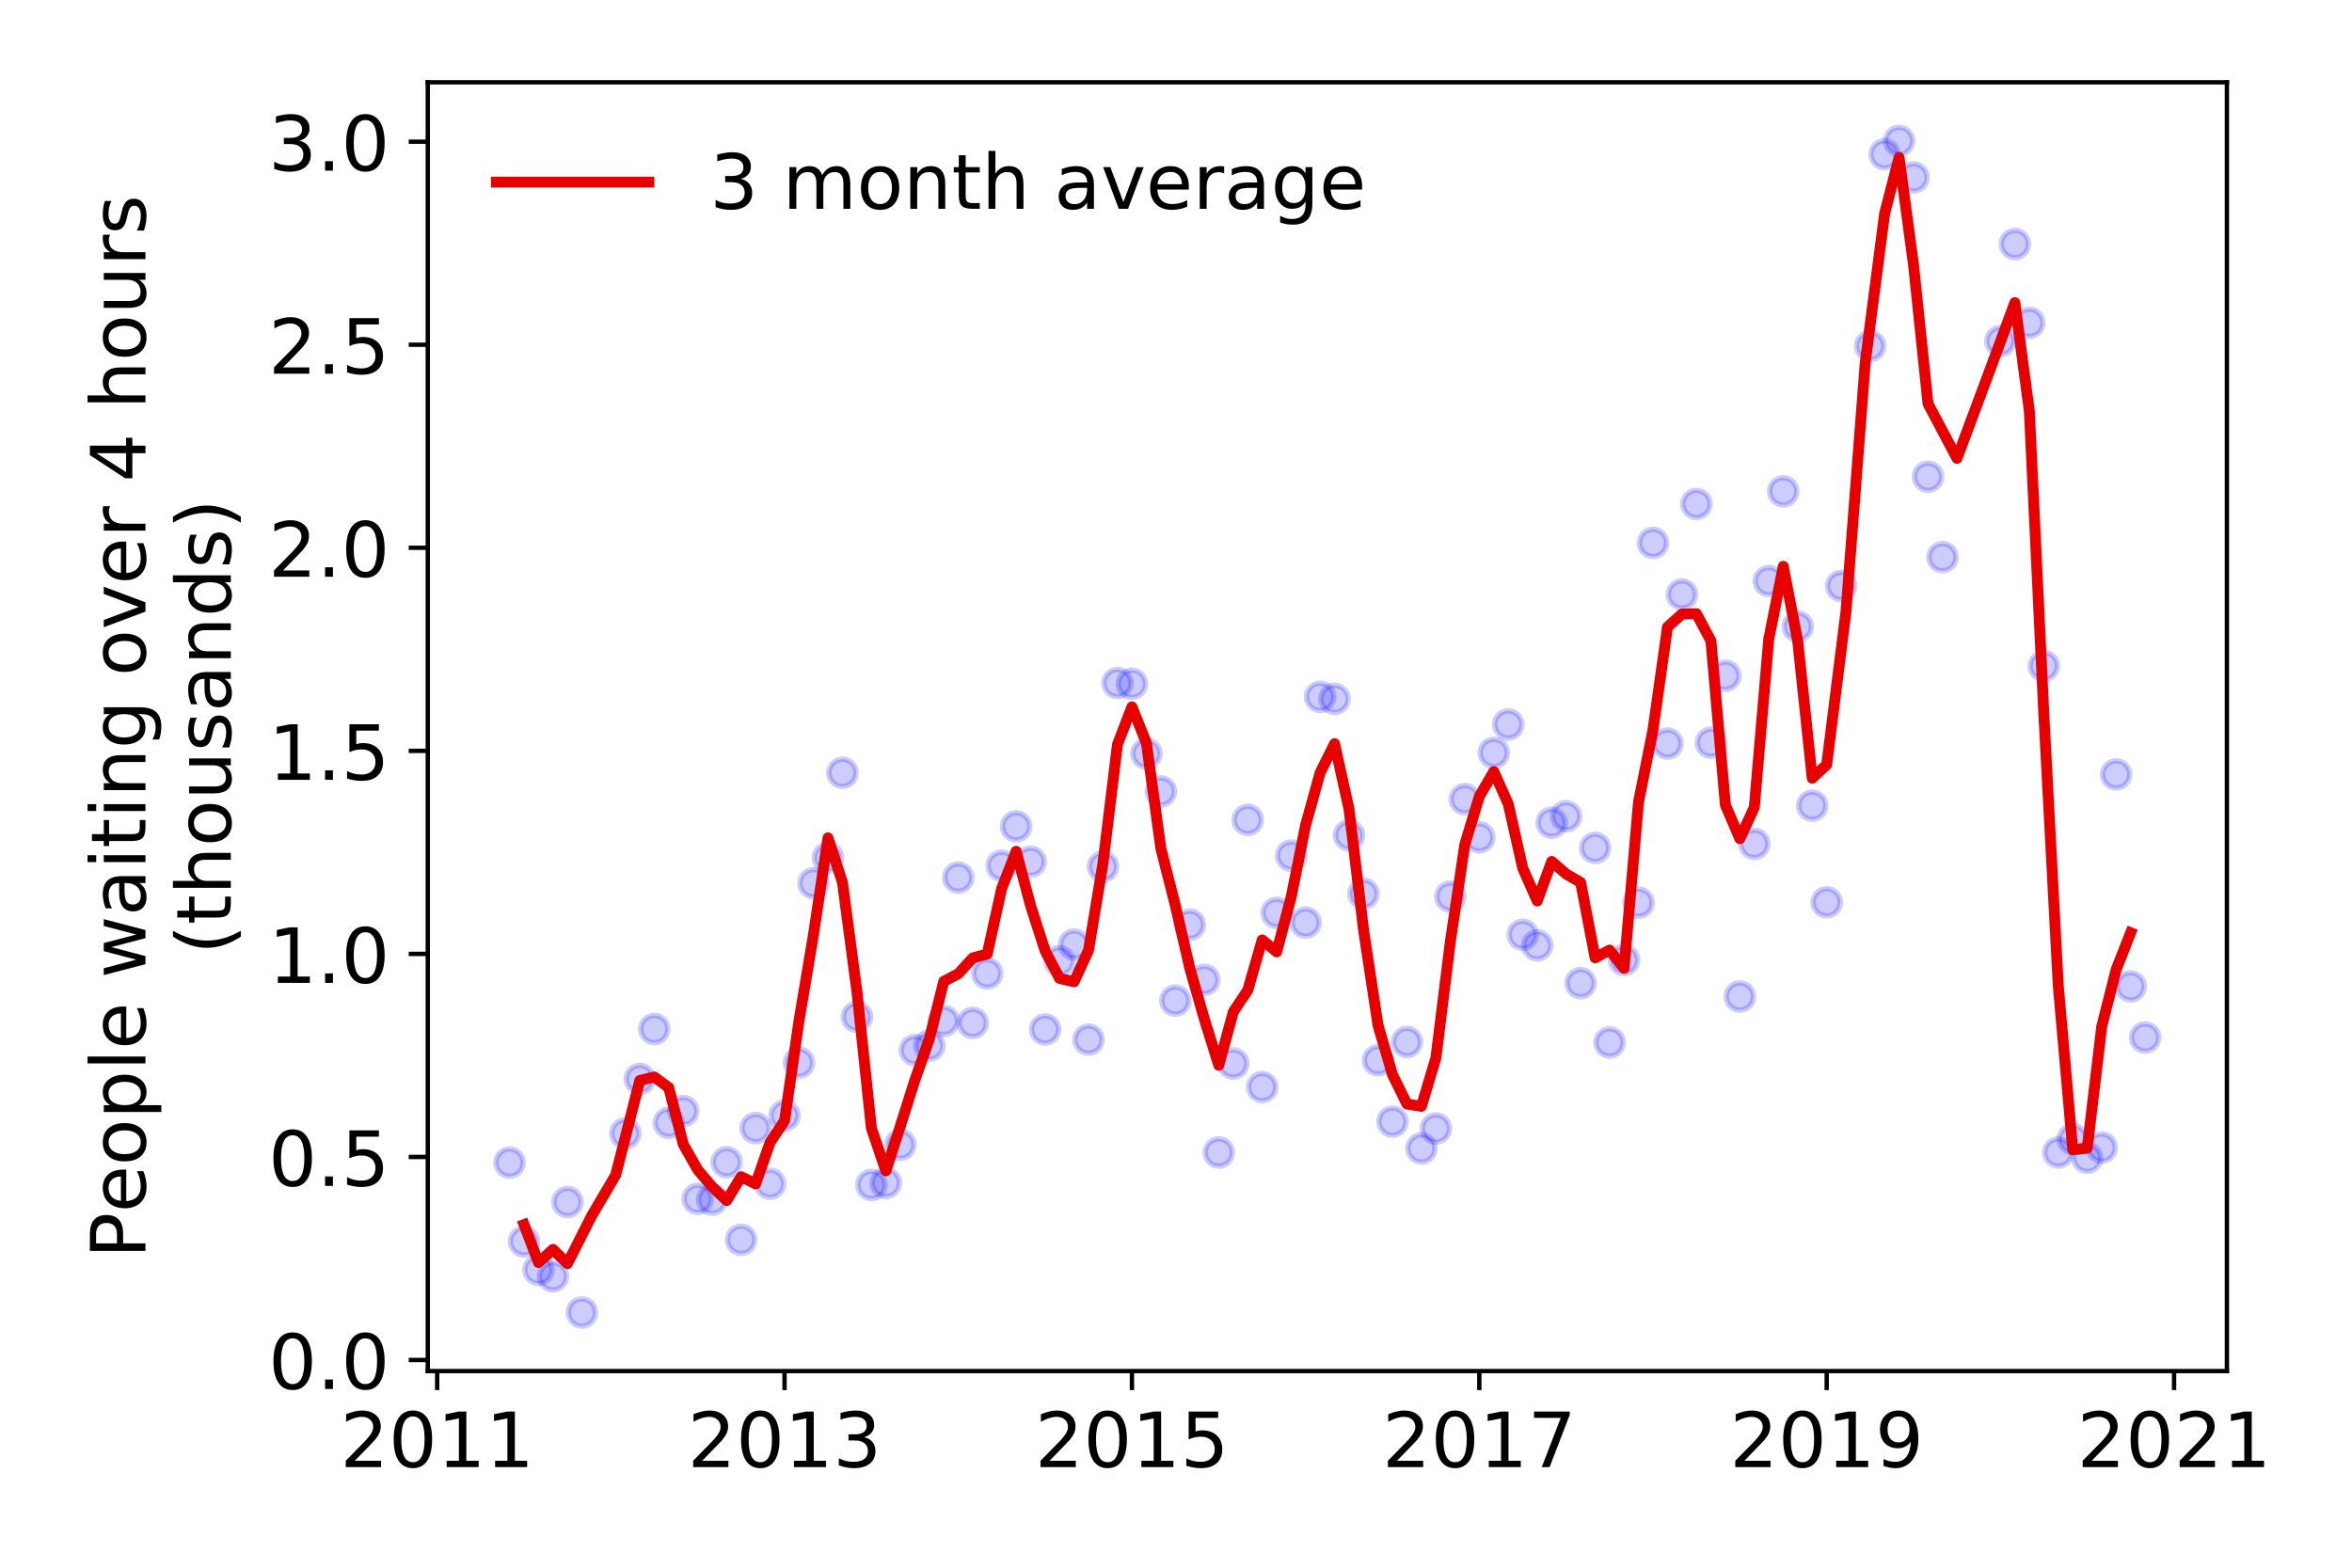 <?xml version="1.0" encoding="utf-8" standalone="no"?>
<!DOCTYPE svg PUBLIC "-//W3C//DTD SVG 1.1//EN"
  "http://www.w3.org/Graphics/SVG/1.1/DTD/svg11.dtd">
<!-- Created with matplotlib (https://matplotlib.org/) -->
<svg height="288pt" version="1.1" viewBox="0 0 432 288" width="432pt" xmlns="http://www.w3.org/2000/svg" xmlns:xlink="http://www.w3.org/1999/xlink">
 <defs>
  <style type="text/css">
*{stroke-linecap:butt;stroke-linejoin:round;}
  </style>
 </defs>
 <g id="figure_1">
  <g id="patch_1">
   <path d="M 0 288 
L 432 288 
L 432 0 
L 0 0 
z
" style="fill:#ffffff;"/>
  </g>
  <g id="axes_1">
   <g id="patch_2">
    <path d="M 78.57 251.88 
L 409.024 251.88 
L 409.024 15.12 
L 78.57 15.12 
z
" style="fill:#ffffff;"/>
   </g>
   <g id="matplotlib.axis_1">
    <g id="xtick_1">
     <g id="line2d_1">
      <defs>
       <path d="M 0 0 
L 0 3.5 
" id="mbef9cd5863" style="stroke:#000000;stroke-width:0.8;"/>
      </defs>
      <g>
       <use style="stroke:#000000;stroke-width:0.8;" x="80.298" xlink:href="#mbef9cd5863" y="251.88"/>
      </g>
     </g>
     <g id="text_1">
      <!-- 2011 -->
      <defs>
       <path d="M 19.188 8.297 
L 53.609 8.297 
L 53.609 0 
L 7.328 0 
L 7.328 8.297 
Q 12.938 14.109 22.625 23.891 
Q 32.328 33.688 34.812 36.531 
Q 39.547 41.844 41.422 45.531 
Q 43.312 49.219 43.312 52.781 
Q 43.312 58.594 39.234 62.25 
Q 35.156 65.922 28.609 65.922 
Q 23.969 65.922 18.812 64.312 
Q 13.672 62.703 7.812 59.422 
L 7.812 69.391 
Q 13.766 71.781 18.938 73 
Q 24.125 74.219 28.422 74.219 
Q 39.75 74.219 46.484 68.547 
Q 53.219 62.891 53.219 53.422 
Q 53.219 48.922 51.531 44.891 
Q 49.859 40.875 45.406 35.406 
Q 44.188 33.984 37.641 27.219 
Q 31.109 20.453 19.188 8.297 
z
" id="DejaVuSans-50"/>
       <path d="M 31.781 66.406 
Q 24.172 66.406 20.328 58.906 
Q 16.5 51.422 16.5 36.375 
Q 16.5 21.391 20.328 13.891 
Q 24.172 6.391 31.781 6.391 
Q 39.453 6.391 43.281 13.891 
Q 47.125 21.391 47.125 36.375 
Q 47.125 51.422 43.281 58.906 
Q 39.453 66.406 31.781 66.406 
z
M 31.781 74.219 
Q 44.047 74.219 50.516 64.516 
Q 56.984 54.828 56.984 36.375 
Q 56.984 17.969 50.516 8.266 
Q 44.047 -1.422 31.781 -1.422 
Q 19.531 -1.422 13.062 8.266 
Q 6.594 17.969 6.594 36.375 
Q 6.594 54.828 13.062 64.516 
Q 19.531 74.219 31.781 74.219 
z
" id="DejaVuSans-48"/>
       <path d="M 12.406 8.297 
L 28.516 8.297 
L 28.516 63.922 
L 10.984 60.406 
L 10.984 69.391 
L 28.422 72.906 
L 38.281 72.906 
L 38.281 8.297 
L 54.391 8.297 
L 54.391 0 
L 12.406 0 
z
" id="DejaVuSans-49"/>
      </defs>
      <g transform="translate(62.483 269.518)scale(0.14 -0.14)">
       <use xlink:href="#DejaVuSans-50"/>
       <use x="63.623" xlink:href="#DejaVuSans-48"/>
       <use x="127.246" xlink:href="#DejaVuSans-49"/>
       <use x="190.869" xlink:href="#DejaVuSans-49"/>
      </g>
     </g>
    </g>
    <g id="xtick_2">
     <g id="line2d_2">
      <g>
       <use style="stroke:#000000;stroke-width:0.8;" x="144.102" xlink:href="#mbef9cd5863" y="251.88"/>
      </g>
     </g>
     <g id="text_2">
      <!-- 2013 -->
      <defs>
       <path d="M 40.578 39.312 
Q 47.656 37.797 51.625 33 
Q 55.609 28.219 55.609 21.188 
Q 55.609 10.406 48.188 4.484 
Q 40.766 -1.422 27.094 -1.422 
Q 22.516 -1.422 17.656 -0.516 
Q 12.797 0.391 7.625 2.203 
L 7.625 11.719 
Q 11.719 9.328 16.594 8.109 
Q 21.484 6.891 26.812 6.891 
Q 36.078 6.891 40.938 10.547 
Q 45.797 14.203 45.797 21.188 
Q 45.797 27.641 41.281 31.266 
Q 36.766 34.906 28.719 34.906 
L 20.219 34.906 
L 20.219 43.016 
L 29.109 43.016 
Q 36.375 43.016 40.234 45.922 
Q 44.094 48.828 44.094 54.297 
Q 44.094 59.906 40.109 62.906 
Q 36.141 65.922 28.719 65.922 
Q 24.656 65.922 20.016 65.031 
Q 15.375 64.156 9.812 62.312 
L 9.812 71.094 
Q 15.438 72.656 20.344 73.438 
Q 25.25 74.219 29.594 74.219 
Q 40.828 74.219 47.359 69.109 
Q 53.906 64.016 53.906 55.328 
Q 53.906 49.266 50.438 45.094 
Q 46.969 40.922 40.578 39.312 
z
" id="DejaVuSans-51"/>
      </defs>
      <g transform="translate(126.287 269.518)scale(0.14 -0.14)">
       <use xlink:href="#DejaVuSans-50"/>
       <use x="63.623" xlink:href="#DejaVuSans-48"/>
       <use x="127.246" xlink:href="#DejaVuSans-49"/>
       <use x="190.869" xlink:href="#DejaVuSans-51"/>
      </g>
     </g>
    </g>
    <g id="xtick_3">
     <g id="line2d_3">
      <g>
       <use style="stroke:#000000;stroke-width:0.8;" x="207.907" xlink:href="#mbef9cd5863" y="251.88"/>
      </g>
     </g>
     <g id="text_3">
      <!-- 2015 -->
      <defs>
       <path d="M 10.797 72.906 
L 49.516 72.906 
L 49.516 64.594 
L 19.828 64.594 
L 19.828 46.734 
Q 21.969 47.469 24.109 47.828 
Q 26.266 48.188 28.422 48.188 
Q 40.625 48.188 47.75 41.5 
Q 54.891 34.812 54.891 23.391 
Q 54.891 11.625 47.562 5.094 
Q 40.234 -1.422 26.906 -1.422 
Q 22.312 -1.422 17.547 -0.641 
Q 12.797 0.141 7.719 1.703 
L 7.719 11.625 
Q 12.109 9.234 16.797 8.062 
Q 21.484 6.891 26.703 6.891 
Q 35.156 6.891 40.078 11.328 
Q 45.016 15.766 45.016 23.391 
Q 45.016 31 40.078 35.438 
Q 35.156 39.891 26.703 39.891 
Q 22.75 39.891 18.812 39.016 
Q 14.891 38.141 10.797 36.281 
z
" id="DejaVuSans-53"/>
      </defs>
      <g transform="translate(190.092 269.518)scale(0.14 -0.14)">
       <use xlink:href="#DejaVuSans-50"/>
       <use x="63.623" xlink:href="#DejaVuSans-48"/>
       <use x="127.246" xlink:href="#DejaVuSans-49"/>
       <use x="190.869" xlink:href="#DejaVuSans-53"/>
      </g>
     </g>
    </g>
    <g id="xtick_4">
     <g id="line2d_4">
      <g>
       <use style="stroke:#000000;stroke-width:0.8;" x="271.711" xlink:href="#mbef9cd5863" y="251.88"/>
      </g>
     </g>
     <g id="text_4">
      <!-- 2017 -->
      <defs>
       <path d="M 8.203 72.906 
L 55.078 72.906 
L 55.078 68.703 
L 28.609 0 
L 18.312 0 
L 43.219 64.594 
L 8.203 64.594 
z
" id="DejaVuSans-55"/>
      </defs>
      <g transform="translate(253.896 269.518)scale(0.14 -0.14)">
       <use xlink:href="#DejaVuSans-50"/>
       <use x="63.623" xlink:href="#DejaVuSans-48"/>
       <use x="127.246" xlink:href="#DejaVuSans-49"/>
       <use x="190.869" xlink:href="#DejaVuSans-55"/>
      </g>
     </g>
    </g>
    <g id="xtick_5">
     <g id="line2d_5">
      <g>
       <use style="stroke:#000000;stroke-width:0.8;" x="335.516" xlink:href="#mbef9cd5863" y="251.88"/>
      </g>
     </g>
     <g id="text_5">
      <!-- 2019 -->
      <defs>
       <path d="M 10.984 1.516 
L 10.984 10.5 
Q 14.703 8.734 18.5 7.812 
Q 22.312 6.891 25.984 6.891 
Q 35.75 6.891 40.891 13.453 
Q 46.047 20.016 46.781 33.406 
Q 43.953 29.203 39.594 26.953 
Q 35.25 24.703 29.984 24.703 
Q 19.047 24.703 12.672 31.312 
Q 6.297 37.938 6.297 49.422 
Q 6.297 60.641 12.938 67.422 
Q 19.578 74.219 30.609 74.219 
Q 43.266 74.219 49.922 64.516 
Q 56.594 54.828 56.594 36.375 
Q 56.594 19.141 48.406 8.859 
Q 40.234 -1.422 26.422 -1.422 
Q 22.703 -1.422 18.891 -0.688 
Q 15.094 0.047 10.984 1.516 
z
M 30.609 32.422 
Q 37.25 32.422 41.125 36.953 
Q 45.016 41.5 45.016 49.422 
Q 45.016 57.281 41.125 61.844 
Q 37.25 66.406 30.609 66.406 
Q 23.969 66.406 20.094 61.844 
Q 16.219 57.281 16.219 49.422 
Q 16.219 41.5 20.094 36.953 
Q 23.969 32.422 30.609 32.422 
z
" id="DejaVuSans-57"/>
      </defs>
      <g transform="translate(317.701 269.518)scale(0.14 -0.14)">
       <use xlink:href="#DejaVuSans-50"/>
       <use x="63.623" xlink:href="#DejaVuSans-48"/>
       <use x="127.246" xlink:href="#DejaVuSans-49"/>
       <use x="190.869" xlink:href="#DejaVuSans-57"/>
      </g>
     </g>
    </g>
    <g id="xtick_6">
     <g id="line2d_6">
      <g>
       <use style="stroke:#000000;stroke-width:0.8;" x="399.32" xlink:href="#mbef9cd5863" y="251.88"/>
      </g>
     </g>
     <g id="text_6">
      <!-- 2021 -->
      <g transform="translate(381.505 269.518)scale(0.14 -0.14)">
       <use xlink:href="#DejaVuSans-50"/>
       <use x="63.623" xlink:href="#DejaVuSans-48"/>
       <use x="127.246" xlink:href="#DejaVuSans-50"/>
       <use x="190.869" xlink:href="#DejaVuSans-49"/>
      </g>
     </g>
    </g>
   </g>
   <g id="matplotlib.axis_2">
    <g id="ytick_1">
     <g id="line2d_7">
      <defs>
       <path d="M 0 0 
L -3.5 0 
" id="m417e33e083" style="stroke:#000000;stroke-width:0.8;"/>
      </defs>
      <g>
       <use style="stroke:#000000;stroke-width:0.8;" x="78.57" xlink:href="#m417e33e083" y="249.847"/>
      </g>
     </g>
     <g id="text_7">
      <!-- 0.0 -->
      <defs>
       <path d="M 10.688 12.406 
L 21 12.406 
L 21 0 
L 10.688 0 
z
" id="DejaVuSans-46"/>
      </defs>
      <g transform="translate(49.306 255.166)scale(0.14 -0.14)">
       <use xlink:href="#DejaVuSans-48"/>
       <use x="63.623" xlink:href="#DejaVuSans-46"/>
       <use x="95.41" xlink:href="#DejaVuSans-48"/>
      </g>
     </g>
    </g>
    <g id="ytick_2">
     <g id="line2d_8">
      <g>
       <use style="stroke:#000000;stroke-width:0.8;" x="78.57" xlink:href="#m417e33e083" y="212.544"/>
      </g>
     </g>
     <g id="text_8">
      <!-- 0.5 -->
      <g transform="translate(49.306 217.863)scale(0.14 -0.14)">
       <use xlink:href="#DejaVuSans-48"/>
       <use x="63.623" xlink:href="#DejaVuSans-46"/>
       <use x="95.41" xlink:href="#DejaVuSans-53"/>
      </g>
     </g>
    </g>
    <g id="ytick_3">
     <g id="line2d_9">
      <g>
       <use style="stroke:#000000;stroke-width:0.8;" x="78.57" xlink:href="#m417e33e083" y="175.242"/>
      </g>
     </g>
     <g id="text_9">
      <!-- 1.0 -->
      <g transform="translate(49.306 180.561)scale(0.14 -0.14)">
       <use xlink:href="#DejaVuSans-49"/>
       <use x="63.623" xlink:href="#DejaVuSans-46"/>
       <use x="95.41" xlink:href="#DejaVuSans-48"/>
      </g>
     </g>
    </g>
    <g id="ytick_4">
     <g id="line2d_10">
      <g>
       <use style="stroke:#000000;stroke-width:0.8;" x="78.57" xlink:href="#m417e33e083" y="137.939"/>
      </g>
     </g>
     <g id="text_10">
      <!-- 1.5 -->
      <g transform="translate(49.306 143.258)scale(0.14 -0.14)">
       <use xlink:href="#DejaVuSans-49"/>
       <use x="63.623" xlink:href="#DejaVuSans-46"/>
       <use x="95.41" xlink:href="#DejaVuSans-53"/>
      </g>
     </g>
    </g>
    <g id="ytick_5">
     <g id="line2d_11">
      <g>
       <use style="stroke:#000000;stroke-width:0.8;" x="78.57" xlink:href="#m417e33e083" y="100.636"/>
      </g>
     </g>
     <g id="text_11">
      <!-- 2.0 -->
      <g transform="translate(49.306 105.955)scale(0.14 -0.14)">
       <use xlink:href="#DejaVuSans-50"/>
       <use x="63.623" xlink:href="#DejaVuSans-46"/>
       <use x="95.41" xlink:href="#DejaVuSans-48"/>
      </g>
     </g>
    </g>
    <g id="ytick_6">
     <g id="line2d_12">
      <g>
       <use style="stroke:#000000;stroke-width:0.8;" x="78.57" xlink:href="#m417e33e083" y="63.334"/>
      </g>
     </g>
     <g id="text_12">
      <!-- 2.5 -->
      <g transform="translate(49.306 68.653)scale(0.14 -0.14)">
       <use xlink:href="#DejaVuSans-50"/>
       <use x="63.623" xlink:href="#DejaVuSans-46"/>
       <use x="95.41" xlink:href="#DejaVuSans-53"/>
      </g>
     </g>
    </g>
    <g id="ytick_7">
     <g id="line2d_13">
      <g>
       <use style="stroke:#000000;stroke-width:0.8;" x="78.57" xlink:href="#m417e33e083" y="26.031"/>
      </g>
     </g>
     <g id="text_13">
      <!-- 3.0 -->
      <g transform="translate(49.306 31.35)scale(0.14 -0.14)">
       <use xlink:href="#DejaVuSans-51"/>
       <use x="63.623" xlink:href="#DejaVuSans-46"/>
       <use x="95.41" xlink:href="#DejaVuSans-48"/>
      </g>
     </g>
    </g>
    <g id="text_14">
     <!-- People waiting over 4 hours -->
     <defs>
      <path d="M 19.672 64.797 
L 19.672 37.406 
L 32.078 37.406 
Q 38.969 37.406 42.719 40.969 
Q 46.484 44.531 46.484 51.125 
Q 46.484 57.672 42.719 61.234 
Q 38.969 64.797 32.078 64.797 
z
M 9.812 72.906 
L 32.078 72.906 
Q 44.344 72.906 50.609 67.359 
Q 56.891 61.812 56.891 51.125 
Q 56.891 40.328 50.609 34.812 
Q 44.344 29.297 32.078 29.297 
L 19.672 29.297 
L 19.672 0 
L 9.812 0 
z
" id="DejaVuSans-80"/>
      <path d="M 56.203 29.594 
L 56.203 25.203 
L 14.891 25.203 
Q 15.484 15.922 20.484 11.062 
Q 25.484 6.203 34.422 6.203 
Q 39.594 6.203 44.453 7.469 
Q 49.312 8.734 54.109 11.281 
L 54.109 2.781 
Q 49.266 0.734 44.188 -0.344 
Q 39.109 -1.422 33.891 -1.422 
Q 20.797 -1.422 13.156 6.188 
Q 5.516 13.812 5.516 26.812 
Q 5.516 40.234 12.766 48.109 
Q 20.016 56 32.328 56 
Q 43.359 56 49.781 48.891 
Q 56.203 41.797 56.203 29.594 
z
M 47.219 32.234 
Q 47.125 39.594 43.094 43.984 
Q 39.062 48.391 32.422 48.391 
Q 24.906 48.391 20.391 44.141 
Q 15.875 39.891 15.188 32.172 
z
" id="DejaVuSans-101"/>
      <path d="M 30.609 48.391 
Q 23.391 48.391 19.188 42.75 
Q 14.984 37.109 14.984 27.297 
Q 14.984 17.484 19.156 11.844 
Q 23.344 6.203 30.609 6.203 
Q 37.797 6.203 41.984 11.859 
Q 46.188 17.531 46.188 27.297 
Q 46.188 37.016 41.984 42.703 
Q 37.797 48.391 30.609 48.391 
z
M 30.609 56 
Q 42.328 56 49.016 48.375 
Q 55.719 40.766 55.719 27.297 
Q 55.719 13.875 49.016 6.219 
Q 42.328 -1.422 30.609 -1.422 
Q 18.844 -1.422 12.172 6.219 
Q 5.516 13.875 5.516 27.297 
Q 5.516 40.766 12.172 48.375 
Q 18.844 56 30.609 56 
z
" id="DejaVuSans-111"/>
      <path d="M 18.109 8.203 
L 18.109 -20.797 
L 9.078 -20.797 
L 9.078 54.688 
L 18.109 54.688 
L 18.109 46.391 
Q 20.953 51.266 25.266 53.625 
Q 29.594 56 35.594 56 
Q 45.562 56 51.781 48.094 
Q 58.016 40.188 58.016 27.297 
Q 58.016 14.406 51.781 6.484 
Q 45.562 -1.422 35.594 -1.422 
Q 29.594 -1.422 25.266 0.953 
Q 20.953 3.328 18.109 8.203 
z
M 48.688 27.297 
Q 48.688 37.203 44.609 42.844 
Q 40.531 48.484 33.406 48.484 
Q 26.266 48.484 22.188 42.844 
Q 18.109 37.203 18.109 27.297 
Q 18.109 17.391 22.188 11.75 
Q 26.266 6.109 33.406 6.109 
Q 40.531 6.109 44.609 11.75 
Q 48.688 17.391 48.688 27.297 
z
" id="DejaVuSans-112"/>
      <path d="M 9.422 75.984 
L 18.406 75.984 
L 18.406 0 
L 9.422 0 
z
" id="DejaVuSans-108"/>
      <path id="DejaVuSans-32"/>
      <path d="M 4.203 54.688 
L 13.188 54.688 
L 24.422 12.016 
L 35.594 54.688 
L 46.188 54.688 
L 57.422 12.016 
L 68.609 54.688 
L 77.594 54.688 
L 63.281 0 
L 52.688 0 
L 40.922 44.828 
L 29.109 0 
L 18.5 0 
z
" id="DejaVuSans-119"/>
      <path d="M 34.281 27.484 
Q 23.391 27.484 19.188 25 
Q 14.984 22.516 14.984 16.5 
Q 14.984 11.719 18.141 8.906 
Q 21.297 6.109 26.703 6.109 
Q 34.188 6.109 38.703 11.406 
Q 43.219 16.703 43.219 25.484 
L 43.219 27.484 
z
M 52.203 31.203 
L 52.203 0 
L 43.219 0 
L 43.219 8.297 
Q 40.141 3.328 35.547 0.953 
Q 30.953 -1.422 24.312 -1.422 
Q 15.922 -1.422 10.953 3.297 
Q 6 8.016 6 15.922 
Q 6 25.141 12.172 29.828 
Q 18.359 34.516 30.609 34.516 
L 43.219 34.516 
L 43.219 35.406 
Q 43.219 41.609 39.141 45 
Q 35.062 48.391 27.688 48.391 
Q 23 48.391 18.547 47.266 
Q 14.109 46.141 10.016 43.891 
L 10.016 52.203 
Q 14.938 54.109 19.578 55.047 
Q 24.219 56 28.609 56 
Q 40.484 56 46.344 49.844 
Q 52.203 43.703 52.203 31.203 
z
" id="DejaVuSans-97"/>
      <path d="M 9.422 54.688 
L 18.406 54.688 
L 18.406 0 
L 9.422 0 
z
M 9.422 75.984 
L 18.406 75.984 
L 18.406 64.594 
L 9.422 64.594 
z
" id="DejaVuSans-105"/>
      <path d="M 18.312 70.219 
L 18.312 54.688 
L 36.812 54.688 
L 36.812 47.703 
L 18.312 47.703 
L 18.312 18.016 
Q 18.312 11.328 20.141 9.422 
Q 21.969 7.516 27.594 7.516 
L 36.812 7.516 
L 36.812 0 
L 27.594 0 
Q 17.188 0 13.234 3.875 
Q 9.281 7.766 9.281 18.016 
L 9.281 47.703 
L 2.688 47.703 
L 2.688 54.688 
L 9.281 54.688 
L 9.281 70.219 
z
" id="DejaVuSans-116"/>
      <path d="M 54.891 33.016 
L 54.891 0 
L 45.906 0 
L 45.906 32.719 
Q 45.906 40.484 42.875 44.328 
Q 39.844 48.188 33.797 48.188 
Q 26.516 48.188 22.312 43.547 
Q 18.109 38.922 18.109 30.906 
L 18.109 0 
L 9.078 0 
L 9.078 54.688 
L 18.109 54.688 
L 18.109 46.188 
Q 21.344 51.125 25.703 53.562 
Q 30.078 56 35.797 56 
Q 45.219 56 50.047 50.172 
Q 54.891 44.344 54.891 33.016 
z
" id="DejaVuSans-110"/>
      <path d="M 45.406 27.984 
Q 45.406 37.75 41.375 43.109 
Q 37.359 48.484 30.078 48.484 
Q 22.859 48.484 18.828 43.109 
Q 14.797 37.75 14.797 27.984 
Q 14.797 18.266 18.828 12.891 
Q 22.859 7.516 30.078 7.516 
Q 37.359 7.516 41.375 12.891 
Q 45.406 18.266 45.406 27.984 
z
M 54.391 6.781 
Q 54.391 -7.172 48.188 -13.984 
Q 42 -20.797 29.203 -20.797 
Q 24.469 -20.797 20.266 -20.094 
Q 16.062 -19.391 12.109 -17.922 
L 12.109 -9.188 
Q 16.062 -11.328 19.922 -12.344 
Q 23.781 -13.375 27.781 -13.375 
Q 36.625 -13.375 41.016 -8.766 
Q 45.406 -4.156 45.406 5.172 
L 45.406 9.625 
Q 42.625 4.781 38.281 2.391 
Q 33.938 0 27.875 0 
Q 17.828 0 11.672 7.656 
Q 5.516 15.328 5.516 27.984 
Q 5.516 40.672 11.672 48.328 
Q 17.828 56 27.875 56 
Q 33.938 56 38.281 53.609 
Q 42.625 51.219 45.406 46.391 
L 45.406 54.688 
L 54.391 54.688 
z
" id="DejaVuSans-103"/>
      <path d="M 2.984 54.688 
L 12.5 54.688 
L 29.594 8.797 
L 46.688 54.688 
L 56.203 54.688 
L 35.688 0 
L 23.484 0 
z
" id="DejaVuSans-118"/>
      <path d="M 41.109 46.297 
Q 39.594 47.172 37.812 47.578 
Q 36.031 48 33.891 48 
Q 26.266 48 22.188 43.047 
Q 18.109 38.094 18.109 28.812 
L 18.109 0 
L 9.078 0 
L 9.078 54.688 
L 18.109 54.688 
L 18.109 46.188 
Q 20.953 51.172 25.484 53.578 
Q 30.031 56 36.531 56 
Q 37.453 56 38.578 55.875 
Q 39.703 55.766 41.062 55.516 
z
" id="DejaVuSans-114"/>
      <path d="M 37.797 64.312 
L 12.891 25.391 
L 37.797 25.391 
z
M 35.203 72.906 
L 47.609 72.906 
L 47.609 25.391 
L 58.016 25.391 
L 58.016 17.188 
L 47.609 17.188 
L 47.609 0 
L 37.797 0 
L 37.797 17.188 
L 4.891 17.188 
L 4.891 26.703 
z
" id="DejaVuSans-52"/>
      <path d="M 54.891 33.016 
L 54.891 0 
L 45.906 0 
L 45.906 32.719 
Q 45.906 40.484 42.875 44.328 
Q 39.844 48.188 33.797 48.188 
Q 26.516 48.188 22.312 43.547 
Q 18.109 38.922 18.109 30.906 
L 18.109 0 
L 9.078 0 
L 9.078 75.984 
L 18.109 75.984 
L 18.109 46.188 
Q 21.344 51.125 25.703 53.562 
Q 30.078 56 35.797 56 
Q 45.219 56 50.047 50.172 
Q 54.891 44.344 54.891 33.016 
z
" id="DejaVuSans-104"/>
      <path d="M 8.5 21.578 
L 8.5 54.688 
L 17.484 54.688 
L 17.484 21.922 
Q 17.484 14.156 20.5 10.266 
Q 23.531 6.391 29.594 6.391 
Q 36.859 6.391 41.078 11.031 
Q 45.312 15.672 45.312 23.688 
L 45.312 54.688 
L 54.297 54.688 
L 54.297 0 
L 45.312 0 
L 45.312 8.406 
Q 42.047 3.422 37.719 1 
Q 33.406 -1.422 27.688 -1.422 
Q 18.266 -1.422 13.375 4.438 
Q 8.5 10.297 8.5 21.578 
z
M 31.109 56 
z
" id="DejaVuSans-117"/>
      <path d="M 44.281 53.078 
L 44.281 44.578 
Q 40.484 46.531 36.375 47.5 
Q 32.281 48.484 27.875 48.484 
Q 21.188 48.484 17.844 46.438 
Q 14.5 44.391 14.5 40.281 
Q 14.5 37.156 16.891 35.375 
Q 19.281 33.594 26.516 31.984 
L 29.594 31.297 
Q 39.156 29.25 43.188 25.516 
Q 47.219 21.781 47.219 15.094 
Q 47.219 7.469 41.188 3.016 
Q 35.156 -1.422 24.609 -1.422 
Q 20.219 -1.422 15.453 -0.562 
Q 10.688 0.297 5.422 2 
L 5.422 11.281 
Q 10.406 8.688 15.234 7.391 
Q 20.062 6.109 24.812 6.109 
Q 31.156 6.109 34.562 8.281 
Q 37.984 10.453 37.984 14.406 
Q 37.984 18.062 35.516 20.016 
Q 33.062 21.969 24.703 23.781 
L 21.578 24.516 
Q 13.234 26.266 9.516 29.906 
Q 5.812 33.547 5.812 39.891 
Q 5.812 47.609 11.281 51.797 
Q 16.75 56 26.812 56 
Q 31.781 56 36.172 55.266 
Q 40.578 54.547 44.281 53.078 
z
" id="DejaVuSans-115"/>
     </defs>
     <g transform="translate(26.717 231.175)rotate(-90)scale(0.14 -0.14)">
      <use xlink:href="#DejaVuSans-80"/>
      <use x="60.256" xlink:href="#DejaVuSans-101"/>
      <use x="121.779" xlink:href="#DejaVuSans-111"/>
      <use x="182.961" xlink:href="#DejaVuSans-112"/>
      <use x="246.438" xlink:href="#DejaVuSans-108"/>
      <use x="274.221" xlink:href="#DejaVuSans-101"/>
      <use x="335.744" xlink:href="#DejaVuSans-32"/>
      <use x="367.531" xlink:href="#DejaVuSans-119"/>
      <use x="449.318" xlink:href="#DejaVuSans-97"/>
      <use x="510.598" xlink:href="#DejaVuSans-105"/>
      <use x="538.381" xlink:href="#DejaVuSans-116"/>
      <use x="577.59" xlink:href="#DejaVuSans-105"/>
      <use x="605.373" xlink:href="#DejaVuSans-110"/>
      <use x="668.752" xlink:href="#DejaVuSans-103"/>
      <use x="732.229" xlink:href="#DejaVuSans-32"/>
      <use x="764.016" xlink:href="#DejaVuSans-111"/>
      <use x="825.197" xlink:href="#DejaVuSans-118"/>
      <use x="884.377" xlink:href="#DejaVuSans-101"/>
      <use x="945.9" xlink:href="#DejaVuSans-114"/>
      <use x="987.014" xlink:href="#DejaVuSans-32"/>
      <use x="1018.801" xlink:href="#DejaVuSans-52"/>
      <use x="1082.424" xlink:href="#DejaVuSans-32"/>
      <use x="1114.211" xlink:href="#DejaVuSans-104"/>
      <use x="1177.59" xlink:href="#DejaVuSans-111"/>
      <use x="1238.771" xlink:href="#DejaVuSans-117"/>
      <use x="1302.15" xlink:href="#DejaVuSans-114"/>
      <use x="1343.264" xlink:href="#DejaVuSans-115"/>
     </g>
     <!-- (thousands) -->
     <defs>
      <path d="M 31 75.875 
Q 24.469 64.656 21.281 53.656 
Q 18.109 42.672 18.109 31.391 
Q 18.109 20.125 21.312 9.062 
Q 24.516 -2 31 -13.188 
L 23.188 -13.188 
Q 15.875 -1.703 12.234 9.375 
Q 8.594 20.453 8.594 31.391 
Q 8.594 42.281 12.203 53.312 
Q 15.828 64.359 23.188 75.875 
z
" id="DejaVuSans-40"/>
      <path d="M 45.406 46.391 
L 45.406 75.984 
L 54.391 75.984 
L 54.391 0 
L 45.406 0 
L 45.406 8.203 
Q 42.578 3.328 38.25 0.953 
Q 33.938 -1.422 27.875 -1.422 
Q 17.969 -1.422 11.734 6.484 
Q 5.516 14.406 5.516 27.297 
Q 5.516 40.188 11.734 48.094 
Q 17.969 56 27.875 56 
Q 33.938 56 38.25 53.625 
Q 42.578 51.266 45.406 46.391 
z
M 14.797 27.297 
Q 14.797 17.391 18.875 11.75 
Q 22.953 6.109 30.078 6.109 
Q 37.203 6.109 41.297 11.75 
Q 45.406 17.391 45.406 27.297 
Q 45.406 37.203 41.297 42.844 
Q 37.203 48.484 30.078 48.484 
Q 22.953 48.484 18.875 42.844 
Q 14.797 37.203 14.797 27.297 
z
" id="DejaVuSans-100"/>
      <path d="M 8.016 75.875 
L 15.828 75.875 
Q 23.141 64.359 26.781 53.312 
Q 30.422 42.281 30.422 31.391 
Q 30.422 20.453 26.781 9.375 
Q 23.141 -1.703 15.828 -13.188 
L 8.016 -13.188 
Q 14.5 -2 17.703 9.062 
Q 20.906 20.125 20.906 31.391 
Q 20.906 42.672 17.703 53.656 
Q 14.5 64.656 8.016 75.875 
z
" id="DejaVuSans-41"/>
     </defs>
     <g transform="translate(42.394 175.325)rotate(-90)scale(0.14 -0.14)">
      <use xlink:href="#DejaVuSans-40"/>
      <use x="39.014" xlink:href="#DejaVuSans-116"/>
      <use x="78.223" xlink:href="#DejaVuSans-104"/>
      <use x="141.602" xlink:href="#DejaVuSans-111"/>
      <use x="202.783" xlink:href="#DejaVuSans-117"/>
      <use x="266.162" xlink:href="#DejaVuSans-115"/>
      <use x="318.262" xlink:href="#DejaVuSans-97"/>
      <use x="379.541" xlink:href="#DejaVuSans-110"/>
      <use x="442.92" xlink:href="#DejaVuSans-100"/>
      <use x="506.396" xlink:href="#DejaVuSans-115"/>
      <use x="558.496" xlink:href="#DejaVuSans-41"/>
     </g>
    </g>
   </g>
   <g id="line2d_14">
    <defs>
     <path d="M 0 2.5 
C 0.663 2.5 1.299 2.237 1.768 1.768 
C 2.237 1.299 2.5 0.663 2.5 0 
C 2.5 -0.663 2.237 -1.299 1.768 -1.768 
C 1.299 -2.237 0.663 -2.5 0 -2.5 
C -0.663 -2.5 -1.299 -2.237 -1.768 -1.768 
C -2.237 -1.299 -2.5 -0.663 -2.5 0 
C -2.5 0.663 -2.237 1.299 -1.768 1.768 
C -1.299 2.237 -0.663 2.5 0 2.5 
z
" id="me42f0117b4" style="stroke:#0000ff;stroke-opacity:0.2;"/>
    </defs>
    <g clip-path="url(#p800fe5b333)">
     <use style="fill:#0000ff;fill-opacity:0.2;stroke:#0000ff;stroke-opacity:0.2;" x="394.003" xlink:href="#me42f0117b4" y="190.61"/>
     <use style="fill:#0000ff;fill-opacity:0.2;stroke:#0000ff;stroke-opacity:0.2;" x="391.345" xlink:href="#me42f0117b4" y="181.21"/>
     <use style="fill:#0000ff;fill-opacity:0.2;stroke:#0000ff;stroke-opacity:0.2;" x="388.686" xlink:href="#me42f0117b4" y="142.266"/>
     <use style="fill:#0000ff;fill-opacity:0.2;stroke:#0000ff;stroke-opacity:0.2;" x="386.028" xlink:href="#me42f0117b4" y="210.828"/>
     <use style="fill:#0000ff;fill-opacity:0.2;stroke:#0000ff;stroke-opacity:0.2;" x="383.369" xlink:href="#me42f0117b4" y="212.694"/>
     <use style="fill:#0000ff;fill-opacity:0.2;stroke:#0000ff;stroke-opacity:0.2;" x="380.711" xlink:href="#me42f0117b4" y="209.262"/>
     <use style="fill:#0000ff;fill-opacity:0.2;stroke:#0000ff;stroke-opacity:0.2;" x="378.052" xlink:href="#me42f0117b4" y="211.724"/>
     <use style="fill:#0000ff;fill-opacity:0.2;stroke:#0000ff;stroke-opacity:0.2;" x="375.393" xlink:href="#me42f0117b4" y="122.347"/>
     <use style="fill:#0000ff;fill-opacity:0.2;stroke:#0000ff;stroke-opacity:0.2;" x="372.735" xlink:href="#me42f0117b4" y="59.305"/>
     <use style="fill:#0000ff;fill-opacity:0.2;stroke:#0000ff;stroke-opacity:0.2;" x="370.076" xlink:href="#me42f0117b4" y="44.832"/>
     <use style="fill:#0000ff;fill-opacity:0.2;stroke:#0000ff;stroke-opacity:0.2;" x="367.418" xlink:href="#me42f0117b4" y="62.662"/>
     <use style="fill:#0000ff;fill-opacity:0.2;stroke:#0000ff;stroke-opacity:0.2;" x="356.784" xlink:href="#me42f0117b4" y="102.352"/>
     <use style="fill:#0000ff;fill-opacity:0.2;stroke:#0000ff;stroke-opacity:0.2;" x="354.125" xlink:href="#me42f0117b4" y="87.58"/>
     <use style="fill:#0000ff;fill-opacity:0.2;stroke:#0000ff;stroke-opacity:0.2;" x="351.467" xlink:href="#me42f0117b4" y="32.596"/>
     <use style="fill:#0000ff;fill-opacity:0.2;stroke:#0000ff;stroke-opacity:0.2;" x="348.808" xlink:href="#me42f0117b4" y="25.882"/>
     <use style="fill:#0000ff;fill-opacity:0.2;stroke:#0000ff;stroke-opacity:0.2;" x="346.15" xlink:href="#me42f0117b4" y="28.344"/>
     <use style="fill:#0000ff;fill-opacity:0.2;stroke:#0000ff;stroke-opacity:0.2;" x="343.491" xlink:href="#me42f0117b4" y="63.558"/>
     <use style="fill:#0000ff;fill-opacity:0.2;stroke:#0000ff;stroke-opacity:0.2;" x="338.174" xlink:href="#me42f0117b4" y="107.649"/>
     <use style="fill:#0000ff;fill-opacity:0.2;stroke:#0000ff;stroke-opacity:0.2;" x="335.516" xlink:href="#me42f0117b4" y="165.767"/>
     <use style="fill:#0000ff;fill-opacity:0.2;stroke:#0000ff;stroke-opacity:0.2;" x="332.857" xlink:href="#me42f0117b4" y="148.011"/>
     <use style="fill:#0000ff;fill-opacity:0.2;stroke:#0000ff;stroke-opacity:0.2;" x="330.199" xlink:href="#me42f0117b4" y="115.11"/>
     <use style="fill:#0000ff;fill-opacity:0.2;stroke:#0000ff;stroke-opacity:0.2;" x="327.54" xlink:href="#me42f0117b4" y="90.266"/>
     <use style="fill:#0000ff;fill-opacity:0.2;stroke:#0000ff;stroke-opacity:0.2;" x="324.882" xlink:href="#me42f0117b4" y="106.754"/>
     <use style="fill:#0000ff;fill-opacity:0.2;stroke:#0000ff;stroke-opacity:0.2;" x="322.223" xlink:href="#me42f0117b4" y="155.024"/>
     <use style="fill:#0000ff;fill-opacity:0.2;stroke:#0000ff;stroke-opacity:0.2;" x="319.565" xlink:href="#me42f0117b4" y="183.075"/>
     <use style="fill:#0000ff;fill-opacity:0.2;stroke:#0000ff;stroke-opacity:0.2;" x="316.906" xlink:href="#me42f0117b4" y="124.137"/>
     <use style="fill:#0000ff;fill-opacity:0.2;stroke:#0000ff;stroke-opacity:0.2;" x="314.248" xlink:href="#me42f0117b4" y="136.447"/>
     <use style="fill:#0000ff;fill-opacity:0.2;stroke:#0000ff;stroke-opacity:0.2;" x="311.589" xlink:href="#me42f0117b4" y="92.579"/>
     <use style="fill:#0000ff;fill-opacity:0.2;stroke:#0000ff;stroke-opacity:0.2;" x="308.931" xlink:href="#me42f0117b4" y="109.216"/>
     <use style="fill:#0000ff;fill-opacity:0.2;stroke:#0000ff;stroke-opacity:0.2;" x="306.272" xlink:href="#me42f0117b4" y="136.596"/>
     <use style="fill:#0000ff;fill-opacity:0.2;stroke:#0000ff;stroke-opacity:0.2;" x="303.613" xlink:href="#me42f0117b4" y="99.741"/>
     <use style="fill:#0000ff;fill-opacity:0.2;stroke:#0000ff;stroke-opacity:0.2;" x="300.955" xlink:href="#me42f0117b4" y="165.841"/>
     <use style="fill:#0000ff;fill-opacity:0.2;stroke:#0000ff;stroke-opacity:0.2;" x="298.296" xlink:href="#me42f0117b4" y="176.361"/>
     <use style="fill:#0000ff;fill-opacity:0.2;stroke:#0000ff;stroke-opacity:0.2;" x="295.638" xlink:href="#me42f0117b4" y="191.506"/>
     <use style="fill:#0000ff;fill-opacity:0.2;stroke:#0000ff;stroke-opacity:0.2;" x="292.979" xlink:href="#me42f0117b4" y="155.77"/>
     <use style="fill:#0000ff;fill-opacity:0.2;stroke:#0000ff;stroke-opacity:0.2;" x="290.321" xlink:href="#me42f0117b4" y="180.613"/>
     <use style="fill:#0000ff;fill-opacity:0.2;stroke:#0000ff;stroke-opacity:0.2;" x="287.662" xlink:href="#me42f0117b4" y="149.95"/>
     <use style="fill:#0000ff;fill-opacity:0.2;stroke:#0000ff;stroke-opacity:0.2;" x="285.004" xlink:href="#me42f0117b4" y="151.144"/>
     <use style="fill:#0000ff;fill-opacity:0.2;stroke:#0000ff;stroke-opacity:0.2;" x="282.345" xlink:href="#me42f0117b4" y="173.675"/>
     <use style="fill:#0000ff;fill-opacity:0.2;stroke:#0000ff;stroke-opacity:0.2;" x="279.687" xlink:href="#me42f0117b4" y="171.735"/>
     <use style="fill:#0000ff;fill-opacity:0.2;stroke:#0000ff;stroke-opacity:0.2;" x="277.028" xlink:href="#me42f0117b4" y="133.09"/>
     <use style="fill:#0000ff;fill-opacity:0.2;stroke:#0000ff;stroke-opacity:0.2;" x="274.37" xlink:href="#me42f0117b4" y="138.312"/>
     <use style="fill:#0000ff;fill-opacity:0.2;stroke:#0000ff;stroke-opacity:0.2;" x="271.711" xlink:href="#me42f0117b4" y="153.83"/>
     <use style="fill:#0000ff;fill-opacity:0.2;stroke:#0000ff;stroke-opacity:0.2;" x="269.053" xlink:href="#me42f0117b4" y="146.817"/>
     <use style="fill:#0000ff;fill-opacity:0.2;stroke:#0000ff;stroke-opacity:0.2;" x="266.394" xlink:href="#me42f0117b4" y="164.722"/>
     <use style="fill:#0000ff;fill-opacity:0.2;stroke:#0000ff;stroke-opacity:0.2;" x="263.736" xlink:href="#me42f0117b4" y="207.322"/>
     <use style="fill:#0000ff;fill-opacity:0.2;stroke:#0000ff;stroke-opacity:0.2;" x="261.077" xlink:href="#me42f0117b4" y="210.978"/>
     <use style="fill:#0000ff;fill-opacity:0.2;stroke:#0000ff;stroke-opacity:0.2;" x="258.419" xlink:href="#me42f0117b4" y="191.431"/>
     <use style="fill:#0000ff;fill-opacity:0.2;stroke:#0000ff;stroke-opacity:0.2;" x="255.76" xlink:href="#me42f0117b4" y="206.054"/>
     <use style="fill:#0000ff;fill-opacity:0.2;stroke:#0000ff;stroke-opacity:0.2;" x="253.102" xlink:href="#me42f0117b4" y="194.788"/>
     <use style="fill:#0000ff;fill-opacity:0.2;stroke:#0000ff;stroke-opacity:0.2;" x="250.443" xlink:href="#me42f0117b4" y="164.2"/>
     <use style="fill:#0000ff;fill-opacity:0.2;stroke:#0000ff;stroke-opacity:0.2;" x="247.785" xlink:href="#me42f0117b4" y="153.457"/>
     <use style="fill:#0000ff;fill-opacity:0.2;stroke:#0000ff;stroke-opacity:0.2;" x="245.126" xlink:href="#me42f0117b4" y="128.39"/>
     <use style="fill:#0000ff;fill-opacity:0.2;stroke:#0000ff;stroke-opacity:0.2;" x="242.468" xlink:href="#me42f0117b4" y="128.017"/>
     <use style="fill:#0000ff;fill-opacity:0.2;stroke:#0000ff;stroke-opacity:0.2;" x="239.809" xlink:href="#me42f0117b4" y="169.497"/>
     <use style="fill:#0000ff;fill-opacity:0.2;stroke:#0000ff;stroke-opacity:0.2;" x="237.151" xlink:href="#me42f0117b4" y="157.187"/>
     <use style="fill:#0000ff;fill-opacity:0.2;stroke:#0000ff;stroke-opacity:0.2;" x="234.492" xlink:href="#me42f0117b4" y="167.707"/>
     <use style="fill:#0000ff;fill-opacity:0.2;stroke:#0000ff;stroke-opacity:0.2;" x="231.834" xlink:href="#me42f0117b4" y="199.712"/>
     <use style="fill:#0000ff;fill-opacity:0.2;stroke:#0000ff;stroke-opacity:0.2;" x="229.175" xlink:href="#me42f0117b4" y="150.622"/>
     <use style="fill:#0000ff;fill-opacity:0.2;stroke:#0000ff;stroke-opacity:0.2;" x="226.516" xlink:href="#me42f0117b4" y="195.385"/>
     <use style="fill:#0000ff;fill-opacity:0.2;stroke:#0000ff;stroke-opacity:0.2;" x="223.858" xlink:href="#me42f0117b4" y="211.724"/>
     <use style="fill:#0000ff;fill-opacity:0.2;stroke:#0000ff;stroke-opacity:0.2;" x="221.199" xlink:href="#me42f0117b4" y="180.016"/>
     <use style="fill:#0000ff;fill-opacity:0.2;stroke:#0000ff;stroke-opacity:0.2;" x="218.541" xlink:href="#me42f0117b4" y="169.87"/>
     <use style="fill:#0000ff;fill-opacity:0.2;stroke:#0000ff;stroke-opacity:0.2;" x="215.882" xlink:href="#me42f0117b4" y="183.821"/>
     <use style="fill:#0000ff;fill-opacity:0.2;stroke:#0000ff;stroke-opacity:0.2;" x="213.224" xlink:href="#me42f0117b4" y="145.4"/>
     <use style="fill:#0000ff;fill-opacity:0.2;stroke:#0000ff;stroke-opacity:0.2;" x="210.565" xlink:href="#me42f0117b4" y="138.461"/>
     <use style="fill:#0000ff;fill-opacity:0.2;stroke:#0000ff;stroke-opacity:0.2;" x="207.907" xlink:href="#me42f0117b4" y="125.629"/>
     <use style="fill:#0000ff;fill-opacity:0.2;stroke:#0000ff;stroke-opacity:0.2;" x="205.248" xlink:href="#me42f0117b4" y="125.48"/>
     <use style="fill:#0000ff;fill-opacity:0.2;stroke:#0000ff;stroke-opacity:0.2;" x="202.59" xlink:href="#me42f0117b4" y="159.202"/>
     <use style="fill:#0000ff;fill-opacity:0.2;stroke:#0000ff;stroke-opacity:0.2;" x="199.931" xlink:href="#me42f0117b4" y="190.983"/>
     <use style="fill:#0000ff;fill-opacity:0.2;stroke:#0000ff;stroke-opacity:0.2;" x="197.273" xlink:href="#me42f0117b4" y="173.526"/>
     <use style="fill:#0000ff;fill-opacity:0.2;stroke:#0000ff;stroke-opacity:0.2;" x="194.614" xlink:href="#me42f0117b4" y="176.585"/>
     <use style="fill:#0000ff;fill-opacity:0.2;stroke:#0000ff;stroke-opacity:0.2;" x="191.956" xlink:href="#me42f0117b4" y="189.118"/>
     <use style="fill:#0000ff;fill-opacity:0.2;stroke:#0000ff;stroke-opacity:0.2;" x="189.297" xlink:href="#me42f0117b4" y="158.306"/>
     <use style="fill:#0000ff;fill-opacity:0.2;stroke:#0000ff;stroke-opacity:0.2;" x="186.639" xlink:href="#me42f0117b4" y="151.816"/>
     <use style="fill:#0000ff;fill-opacity:0.2;stroke:#0000ff;stroke-opacity:0.2;" x="183.98" xlink:href="#me42f0117b4" y="159.052"/>
     <use style="fill:#0000ff;fill-opacity:0.2;stroke:#0000ff;stroke-opacity:0.2;" x="181.322" xlink:href="#me42f0117b4" y="178.823"/>
     <use style="fill:#0000ff;fill-opacity:0.2;stroke:#0000ff;stroke-opacity:0.2;" x="178.663" xlink:href="#me42f0117b4" y="187.925"/>
     <use style="fill:#0000ff;fill-opacity:0.2;stroke:#0000ff;stroke-opacity:0.2;" x="176.005" xlink:href="#me42f0117b4" y="161.216"/>
     <use style="fill:#0000ff;fill-opacity:0.2;stroke:#0000ff;stroke-opacity:0.2;" x="173.346" xlink:href="#me42f0117b4" y="187.552"/>
     <use style="fill:#0000ff;fill-opacity:0.2;stroke:#0000ff;stroke-opacity:0.2;" x="170.688" xlink:href="#me42f0117b4" y="192.102"/>
     <use style="fill:#0000ff;fill-opacity:0.2;stroke:#0000ff;stroke-opacity:0.2;" x="168.029" xlink:href="#me42f0117b4" y="192.923"/>
     <use style="fill:#0000ff;fill-opacity:0.2;stroke:#0000ff;stroke-opacity:0.2;" x="165.371" xlink:href="#me42f0117b4" y="210.306"/>
     <use style="fill:#0000ff;fill-opacity:0.2;stroke:#0000ff;stroke-opacity:0.2;" x="162.712" xlink:href="#me42f0117b4" y="217.319"/>
     <use style="fill:#0000ff;fill-opacity:0.2;stroke:#0000ff;stroke-opacity:0.2;" x="160.054" xlink:href="#me42f0117b4" y="217.692"/>
     <use style="fill:#0000ff;fill-opacity:0.2;stroke:#0000ff;stroke-opacity:0.2;" x="157.395" xlink:href="#me42f0117b4" y="186.806"/>
     <use style="fill:#0000ff;fill-opacity:0.2;stroke:#0000ff;stroke-opacity:0.2;" x="154.737" xlink:href="#me42f0117b4" y="141.968"/>
     <use style="fill:#0000ff;fill-opacity:0.2;stroke:#0000ff;stroke-opacity:0.2;" x="152.078" xlink:href="#me42f0117b4" y="157.56"/>
     <use style="fill:#0000ff;fill-opacity:0.2;stroke:#0000ff;stroke-opacity:0.2;" x="149.419" xlink:href="#me42f0117b4" y="162.26"/>
     <use style="fill:#0000ff;fill-opacity:0.2;stroke:#0000ff;stroke-opacity:0.2;" x="146.761" xlink:href="#me42f0117b4" y="195.236"/>
     <use style="fill:#0000ff;fill-opacity:0.2;stroke:#0000ff;stroke-opacity:0.2;" x="144.102" xlink:href="#me42f0117b4" y="204.935"/>
     <use style="fill:#0000ff;fill-opacity:0.2;stroke:#0000ff;stroke-opacity:0.2;" x="141.444" xlink:href="#me42f0117b4" y="217.468"/>
     <use style="fill:#0000ff;fill-opacity:0.2;stroke:#0000ff;stroke-opacity:0.2;" x="138.785" xlink:href="#me42f0117b4" y="207.247"/>
     <use style="fill:#0000ff;fill-opacity:0.2;stroke:#0000ff;stroke-opacity:0.2;" x="136.127" xlink:href="#me42f0117b4" y="227.764"/>
     <use style="fill:#0000ff;fill-opacity:0.2;stroke:#0000ff;stroke-opacity:0.2;" x="133.468" xlink:href="#me42f0117b4" y="213.514"/>
     <use style="fill:#0000ff;fill-opacity:0.2;stroke:#0000ff;stroke-opacity:0.2;" x="130.81" xlink:href="#me42f0117b4" y="220.378"/>
     <use style="fill:#0000ff;fill-opacity:0.2;stroke:#0000ff;stroke-opacity:0.2;" x="128.151" xlink:href="#me42f0117b4" y="220.229"/>
     <use style="fill:#0000ff;fill-opacity:0.2;stroke:#0000ff;stroke-opacity:0.2;" x="125.493" xlink:href="#me42f0117b4" y="204.114"/>
     <use style="fill:#0000ff;fill-opacity:0.2;stroke:#0000ff;stroke-opacity:0.2;" x="122.834" xlink:href="#me42f0117b4" y="206.277"/>
     <use style="fill:#0000ff;fill-opacity:0.2;stroke:#0000ff;stroke-opacity:0.2;" x="120.176" xlink:href="#me42f0117b4" y="189.044"/>
     <use style="fill:#0000ff;fill-opacity:0.2;stroke:#0000ff;stroke-opacity:0.2;" x="117.517" xlink:href="#me42f0117b4" y="198.22"/>
     <use style="fill:#0000ff;fill-opacity:0.2;stroke:#0000ff;stroke-opacity:0.2;" x="114.859" xlink:href="#me42f0117b4" y="208.217"/>
     <use style="fill:#0000ff;fill-opacity:0.2;stroke:#0000ff;stroke-opacity:0.2;" x="106.883" xlink:href="#me42f0117b4" y="241.118"/>
     <use style="fill:#0000ff;fill-opacity:0.2;stroke:#0000ff;stroke-opacity:0.2;" x="104.225" xlink:href="#me42f0117b4" y="220.826"/>
     <use style="fill:#0000ff;fill-opacity:0.2;stroke:#0000ff;stroke-opacity:0.2;" x="101.566" xlink:href="#me42f0117b4" y="234.478"/>
     <use style="fill:#0000ff;fill-opacity:0.2;stroke:#0000ff;stroke-opacity:0.2;" x="98.908" xlink:href="#me42f0117b4" y="233.285"/>
     <use style="fill:#0000ff;fill-opacity:0.2;stroke:#0000ff;stroke-opacity:0.2;" x="96.249" xlink:href="#me42f0117b4" y="228.062"/>
     <use style="fill:#0000ff;fill-opacity:0.2;stroke:#0000ff;stroke-opacity:0.2;" x="93.591" xlink:href="#me42f0117b4" y="213.589"/>
    </g>
   </g>
   <g id="line2d_15">
    <path clip-path="url(#p800fe5b333)" d="M 391.345 171.362 
L 388.686 178.102 
L 386.028 188.596 
L 383.369 210.928 
L 380.711 211.226 
L 378.052 181.111 
L 375.393 131.125 
L 372.735 75.494 
L 370.076 55.6 
L 364.759 69.949 
L 359.442 84.198 
L 354.125 74.176 
L 351.467 48.686 
L 348.808 28.941 
L 346.15 39.261 
L 342.605 66.517 
L 339.06 112.325 
L 335.516 140.476 
L 332.857 142.962 
L 330.199 117.796 
L 327.54 104.043 
L 324.882 117.348 
L 322.223 148.284 
L 319.565 154.079 
L 316.906 147.886 
L 314.248 117.721 
L 311.589 112.747 
L 308.931 112.797 
L 306.272 115.184 
L 303.613 134.06 
L 300.955 147.314 
L 298.296 177.903 
L 295.638 174.545 
L 292.979 175.963 
L 290.321 162.111 
L 287.662 160.569 
L 285.004 158.257 
L 282.345 165.518 
L 279.687 159.5 
L 277.028 147.712 
L 274.37 141.744 
L 271.711 146.32 
L 269.053 155.123 
L 266.394 172.954 
L 263.736 194.341 
L 261.077 203.244 
L 258.419 202.821 
L 255.76 197.424 
L 253.102 188.347 
L 250.443 170.815 
L 247.785 148.682 
L 245.126 136.621 
L 242.468 141.968 
L 239.809 151.567 
L 237.151 164.797 
L 234.492 174.869 
L 231.834 172.68 
L 229.175 181.906 
L 226.516 185.91 
L 223.858 195.708 
L 221.199 187.203 
L 218.541 177.903 
L 215.882 166.364 
L 213.224 155.894 
L 210.565 136.497 
L 207.907 129.857 
L 205.248 136.77 
L 202.59 158.555 
L 199.931 174.57 
L 197.273 180.365 
L 194.614 179.743 
L 191.956 174.67 
L 189.297 166.413 
L 186.639 156.391 
L 183.98 163.23 
L 181.322 175.267 
L 178.663 175.988 
L 176.005 178.897 
L 173.346 180.29 
L 170.688 190.859 
L 168.029 198.444 
L 165.371 206.849 
L 162.712 215.106 
L 160.054 207.272 
L 157.395 182.155 
L 154.737 162.111 
L 152.078 153.929 
L 149.419 171.685 
L 146.761 187.477 
L 144.102 205.88 
L 141.444 209.883 
L 138.785 217.493 
L 136.127 216.175 
L 133.468 220.552 
L 130.81 218.04 
L 128.151 214.907 
L 125.493 210.207 
L 122.834 199.812 
L 120.176 197.847 
L 117.517 198.494 
L 113.086 215.852 
L 108.656 223.387 
L 104.225 232.141 
L 101.566 229.529 
L 98.908 231.942 
L 96.249 224.979 
" style="fill:none;stroke:#e60000;stroke-linecap:square;stroke-width:2;"/>
   </g>
   <g id="patch_3">
    <path d="M 78.57 251.88 
L 78.57 15.12 
" style="fill:none;stroke:#000000;stroke-linecap:square;stroke-linejoin:miter;stroke-width:0.8;"/>
   </g>
   <g id="patch_4">
    <path d="M 409.024 251.88 
L 409.024 15.12 
" style="fill:none;stroke:#000000;stroke-linecap:square;stroke-linejoin:miter;stroke-width:0.8;"/>
   </g>
   <g id="patch_5">
    <path d="M 78.57 251.88 
L 409.024 251.88 
" style="fill:none;stroke:#000000;stroke-linecap:square;stroke-linejoin:miter;stroke-width:0.8;"/>
   </g>
   <g id="patch_6">
    <path d="M 78.57 15.12 
L 409.024 15.12 
" style="fill:none;stroke:#000000;stroke-linecap:square;stroke-linejoin:miter;stroke-width:0.8;"/>
   </g>
   <g id="legend_1">
    <g id="line2d_16">
     <path d="M 91.17 33.458 
L 119.17 33.458 
" style="fill:none;stroke:#e60000;stroke-linecap:square;stroke-width:2;"/>
    </g>
    <g id="line2d_17"/>
    <g id="text_15">
     <!-- 3 month average -->
     <defs>
      <path d="M 52 44.188 
Q 55.375 50.25 60.062 53.125 
Q 64.75 56 71.094 56 
Q 79.641 56 84.281 50.016 
Q 88.922 44.047 88.922 33.016 
L 88.922 0 
L 79.891 0 
L 79.891 32.719 
Q 79.891 40.578 77.094 44.375 
Q 74.312 48.188 68.609 48.188 
Q 61.625 48.188 57.562 43.547 
Q 53.516 38.922 53.516 30.906 
L 53.516 0 
L 44.484 0 
L 44.484 32.719 
Q 44.484 40.625 41.703 44.406 
Q 38.922 48.188 33.109 48.188 
Q 26.219 48.188 22.156 43.531 
Q 18.109 38.875 18.109 30.906 
L 18.109 0 
L 9.078 0 
L 9.078 54.688 
L 18.109 54.688 
L 18.109 46.188 
Q 21.188 51.219 25.484 53.609 
Q 29.781 56 35.688 56 
Q 41.656 56 45.828 52.969 
Q 50 49.953 52 44.188 
z
" id="DejaVuSans-109"/>
     </defs>
     <g transform="translate(130.37 38.358)scale(0.14 -0.14)">
      <use xlink:href="#DejaVuSans-51"/>
      <use x="63.623" xlink:href="#DejaVuSans-32"/>
      <use x="95.41" xlink:href="#DejaVuSans-109"/>
      <use x="192.822" xlink:href="#DejaVuSans-111"/>
      <use x="254.004" xlink:href="#DejaVuSans-110"/>
      <use x="317.383" xlink:href="#DejaVuSans-116"/>
      <use x="356.592" xlink:href="#DejaVuSans-104"/>
      <use x="419.971" xlink:href="#DejaVuSans-32"/>
      <use x="451.758" xlink:href="#DejaVuSans-97"/>
      <use x="513.037" xlink:href="#DejaVuSans-118"/>
      <use x="572.217" xlink:href="#DejaVuSans-101"/>
      <use x="633.74" xlink:href="#DejaVuSans-114"/>
      <use x="674.854" xlink:href="#DejaVuSans-97"/>
      <use x="736.133" xlink:href="#DejaVuSans-103"/>
      <use x="799.609" xlink:href="#DejaVuSans-101"/>
     </g>
    </g>
   </g>
  </g>
 </g>
 <defs>
  <clipPath id="p800fe5b333">
   <rect height="236.76" width="330.454" x="78.57" y="15.12"/>
  </clipPath>
 </defs>
</svg>
